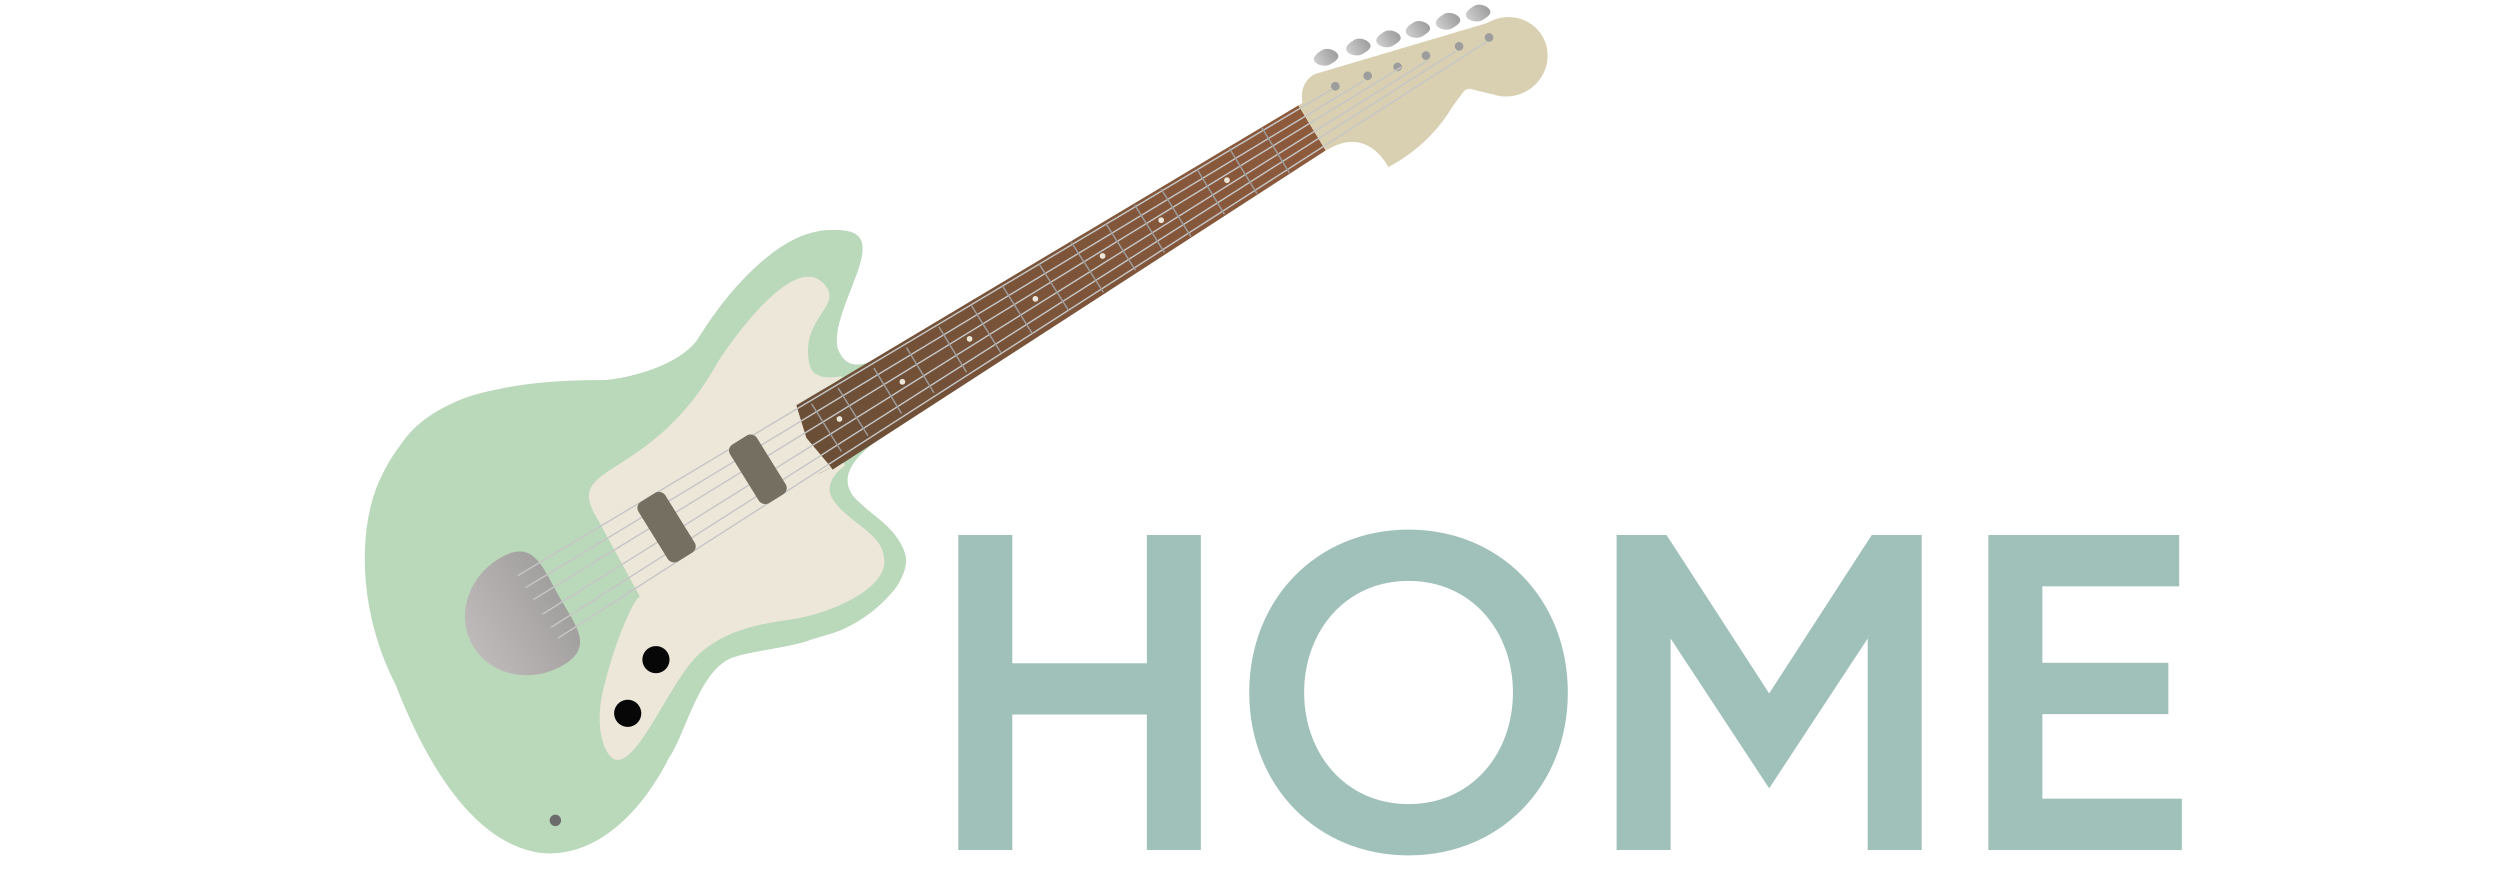 <svg width="200" height="70" viewBox="0 0 200 70" fill="none" xmlns="http://www.w3.org/2000/svg">
<g clip-path="url(#clip0_118_3027)">
<path d="M91.748 53.06H80.984V42.8H76.664V68H80.984V57.164H91.748V68H96.068V42.8H91.748V53.06ZM112.683 42.368C105.339 42.368 99.939 47.948 99.939 55.4C99.939 62.852 105.339 68.432 112.683 68.432C120.027 68.432 125.427 62.852 125.427 55.4C125.427 47.948 120.027 42.368 112.683 42.368ZM112.683 64.328C107.607 64.328 104.331 60.26 104.331 55.4C104.331 50.54 107.607 46.472 112.683 46.472C117.759 46.472 121.035 50.54 121.035 55.4C121.035 60.26 117.759 64.328 112.683 64.328ZM129.328 42.8V68H133.648V51.08L141.532 63.068L149.416 51.08V68H153.736V42.8H149.74L141.532 55.472L133.324 42.8H129.328ZM163.39 46.904H174.334V42.8H159.07V68H174.55V63.896H163.39V57.128H173.47V53.024H163.39V46.904Z" fill="#A0C1B9"/>
<ellipse cx="41.595" cy="43.373" rx="12.355" ry="12.012" transform="rotate(58.865 41.595 43.373)" fill="#BAD8BA"/>
<path d="M49.126 65.353C43.828 66.474 45.837 57.032 43.686 53.47C41.534 49.908 38.801 51.609 42.046 49.649C45.291 47.689 55.354 42.696 57.505 46.258C59.657 49.819 52.021 64.74 49.126 65.353Z" fill="#BAD8BA"/>
<path d="M54.627 58.087C50.423 69.38 39.502 74.975 31.653 54.791C25.97 43.723 31.368 31.642 35.036 37.712C40.873 37.862 50.761 37.749 54.289 43.59C57.818 49.43 54.067 54.616 54.627 58.087Z" fill="#BAD8BA"/>
<ellipse cx="60.048" cy="27.348" rx="2.574" ry="2.46" transform="rotate(58.865 60.048 27.348)" fill="#BAD8BA"/>
<path d="M54.382 37.296C50.843 36.58 42.165 30.599 48.796 30.402C54.443 29.464 55.732 27.282 55.937 26.958C58.811 22.411 58.039 35.343 62.124 32.001C61.388 35.642 57.922 38.012 54.382 37.296Z" fill="#BAD8BA"/>
<path d="M58.119 38.203C52.441 41.633 44.977 39.679 41.449 33.838C36.813 28.486 48.028 32.337 53.706 28.907C61.532 31.463 52.926 30.38 53.375 33.116C55.308 39.633 63.797 34.772 58.119 38.203Z" fill="#BAD8BA"/>
<path d="M62.107 49.893C60.335 44.415 36.498 51.416 32.97 45.576C29.442 39.736 28.41 29.62 50.366 30.457C60.045 36.304 63.784 29.882 67.312 35.723C71.708 36.141 65.379 35.287 62.107 49.893Z" fill="#BAD8BA"/>
<path d="M60.957 49.318C56.199 52.193 49.677 59.406 46.988 45.662C43.176 37.139 31.876 34.142 42.337 35.641C55.025 33.523 62.279 21.859 65.236 26.753C71.712 47.098 63.299 38.481 60.957 49.318Z" fill="#BAD8BA"/>
<path d="M66.582 50.665C57.919 53.359 60.08 51.295 58.316 48.374C56.552 45.454 57.423 41.697 60.262 39.981C63.102 38.266 66.234 39.137 67.999 42.058C76.692 42.954 70.802 49.353 66.582 50.665Z" fill="#BAD8BA"/>
<path d="M70.508 48.093C65.074 51.375 61.96 43.677 60.196 40.757C58.432 37.836 56.883 38.481 66.12 37.178C69.065 41.279 70.674 41.176 72.034 43.429C72.833 44.75 72.26 47.034 70.508 48.093Z" fill="#BAD8BA"/>
<path d="M47.764 65.975C45.022 70.505 39.019 67.869 35.491 62.029C31.963 56.188 33.706 48.673 39.384 45.243C45.062 41.813 52.526 43.767 56.053 49.607C58.345 58.046 51.735 55.29 47.764 65.975Z" fill="#BAD8BA"/>
<path d="M66.132 31.224C65.496 31.608 64.72 31.703 63.976 31.488C60.845 34.751 66.79 18.597 68.449 18.798C61.996 16.081 55.057 28.157 55.654 27.596C55.81 26.838 62.361 26.418 62.997 26.034L64.564 28.629L66.132 31.224Z" fill="#BAD8BA"/>
<ellipse cx="120.583" cy="4.546" rx="3.146" ry="3.26" transform="rotate(58.865 120.583 4.546)" fill="#D9D0B2"/>
<path d="M111.074 13.364C110.779 12.874 109.279 10.171 106.214 11.956C106.711 10.787 107.563 8.268 109.104 7.337C110.645 6.406 116.047 3.786 116.946 5.273C117.569 6.968 115.286 11.154 111.074 13.364Z" fill="#D9D0B2"/>
<path d="M69.053 40.485C67.382 39.156 47.522 50.418 64.649 47.022C58.995 49.167 60.617 32.551 62.699 31.293C64.781 30.035 73.495 33.124 72.075 33.982C68.501 36.141 66.283 38.282 69.053 40.485Z" fill="#BAD8BA"/>
<rect x="66.072" y="30.06" width="1.008" height="5.027" rx="0.458" transform="rotate(57.565 66.072 30.06)" fill="#C4C4C4"/>
<path d="M68.543 30.569C65.623 32.333 60.816 28.287 60.403 24.727C58.459 21.51 63.701 18.793 64.897 18.671C73.103 16.989 66.394 23.915 66.984 27.768C68.064 30.992 71.269 27.118 68.543 30.569Z" fill="#BAD8BA"/>
<path d="M103.88 8.423L106.06 12.032L65.711 38.16L62.635 33.069L103.88 8.423Z" fill="url(#paint0_linear_118_3027)"/>
<rect x="121.341" y="1.141" width="3.965" height="18.306" rx="1.602" transform="rotate(73.506 121.341 1.141)" fill="#D9D0B2"/>
<path d="M58.334 52.719C55.292 54.21 54.362 61.187 52.763 61.084C51.163 60.981 54.569 50.583 56.138 49.636C57.706 48.688 63.761 49.644 64.316 50.563C67.305 51.418 59.98 51.913 58.334 52.719Z" fill="#BAD8BA"/>
<path d="M106.547 11.621C106.03 12.535 105.602 11.053 104.835 9.782C104.067 8.511 103.927 7.19 104.522 6.83C105.117 6.471 107.381 7.913 108.148 9.184C108.916 10.454 106.546 11.288 106.547 11.621Z" fill="#D9D0B2"/>
<rect x="104.858" y="7.83" width="4.233" height="1.144" transform="rotate(58.865 104.858 7.83)" fill="#D9D0B2"/>
<path d="M115.637 4.252C115.778 3.896 116.223 3.776 116.524 4.014L119.643 6.482C120.125 6.863 119.749 7.632 119.152 7.486L117.676 7.125C117.454 7.071 117.22 7.154 117.083 7.338L116.259 8.436C116.103 8.643 115.827 8.72 115.587 8.623L114.665 8.25C114.374 8.133 114.232 7.802 114.348 7.51L115.637 4.252Z" fill="#D9D0B2"/>
<path d="M106.439 5.138C106.034 5.383 105.359 5.23 105.163 4.906C104.967 4.582 105.353 4.257 105.759 4.012C106.165 3.767 106.82 3.997 107.016 4.322C107.212 4.646 106.845 4.893 106.439 5.138Z" fill="url(#paint1_linear_118_3027)"/>
<path d="M109.017 4.316C108.611 4.561 107.937 4.409 107.741 4.084C107.545 3.76 107.931 3.435 108.336 3.19C108.742 2.945 109.397 3.175 109.593 3.5C109.789 3.824 109.422 4.071 109.017 4.316Z" fill="url(#paint2_linear_118_3027)"/>
<path d="M111.428 3.661C111.022 3.906 110.348 3.754 110.152 3.429C109.956 3.105 110.342 2.78 110.748 2.535C111.153 2.29 111.808 2.521 112.004 2.845C112.2 3.17 111.833 3.416 111.428 3.661Z" fill="url(#paint3_linear_118_3027)"/>
<path d="M113.78 2.908C113.374 3.153 112.7 3.001 112.504 2.677C112.308 2.352 112.694 2.027 113.1 1.782C113.505 1.537 114.16 1.768 114.356 2.093C114.552 2.417 114.185 2.663 113.78 2.908Z" fill="url(#paint4_linear_118_3027)"/>
<path d="M116.191 2.254C115.785 2.499 115.111 2.347 114.915 2.022C114.719 1.698 115.105 1.373 115.511 1.128C115.916 0.883 116.571 1.114 116.767 1.438C116.963 1.762 116.597 2.009 116.191 2.254Z" fill="url(#paint5_linear_118_3027)"/>
<path d="M118.602 1.599C118.197 1.844 117.522 1.692 117.326 1.368C117.13 1.043 117.516 0.718 117.922 0.473C118.328 0.228 118.983 0.459 119.179 0.783C119.375 1.108 119.008 1.354 118.602 1.599Z" fill="url(#paint6_linear_118_3027)"/>
<path d="M63.555 38.405C64.463 45.778 60.181 45.256 57.28 51.342C38.78 33.694 49.726 42.537 57.306 29.182C56.829 29.816 63.788 18.688 66.26 23.225C65.007 27.77 59.529 31.017 63.555 38.405Z" fill="#EDE7D9"/>
<path d="M65.441 31.361C62.885 32.839 57.908 36.003 60.24 32.786C59.489 29.014 65.314 22.218 65.876 22.675C67.632 24.473 63.991 25.321 64.743 29.093C65.233 31.554 70.051 28.696 65.441 31.361Z" fill="#EDE7D9"/>
<path d="M63.606 32.095L64.508 35.03L66.486 37.379L63.844 38.819L60.964 33.535L63.606 32.095Z" fill="#EDE7D9"/>
<path d="M70.698 44.831C69.752 45.346 67.71 44.283 66.831 42.671C65.953 41.059 59.508 42.389 67.374 37.383C68.435 36.708 65.662 38.187 66.54 39.799C67.6 41.745 70.85 42.666 70.698 44.831Z" fill="#EDE7D9"/>
<path d="M61.901 49.459C50.835 45.214 60.96 48.664 59.723 46.394C58.486 44.124 59.214 41.341 61.349 40.178C63.483 39.015 65.647 42.595 70.378 43.824C72.667 47.209 63.746 50.166 61.901 49.459Z" fill="#EDE7D9"/>
<rect x="64.147" y="36.115" width="5.126" height="2.897" transform="rotate(61.413 64.147 36.115)" fill="#EDE7D9"/>
<path d="M66.486 37.379L66.807 37.883L65.498 39.059L65.018 38.179L66.486 37.379Z" fill="#EDE7D9"/>
<path d="M67.484 37.014L67.613 37.217L66.102 38.404L65.895 38.034L67.484 37.014Z" fill="#EDE7D9"/>
<path d="M55.22 53.035C52.437 54.552 50.166 54.824 49.666 53.905C49.165 52.986 51.016 51.012 53.799 49.495C56.582 47.979 64.344 47.888 64.844 48.806C65.289 50.087 58.837 48.844 55.22 53.035Z" fill="#EDE7D9"/>
<path d="M55.509 52.751C53.156 55.302 50.202 63.156 48.538 60.103C46.875 57.05 49.122 50.694 51.953 49.486C56.792 47.42 56.112 41.864 57.776 44.917C59.44 47.97 61.533 45.407 55.509 52.751Z" fill="#EDE7D9"/>
<path d="M55.171 53.062C54.171 53.607 52.728 52.888 51.948 51.456C51.168 50.023 51.294 52.7 49.831 52.228C46.319 60.106 50.64 46.377 51.42 47.809C52.201 49.241 56.171 52.517 55.171 53.062Z" fill="#EDE7D9"/>
<rect x="50.343" y="39.195" width="12.035" height="3.343" transform="rotate(61.413 50.343 39.195)" fill="#EDE7D9"/>
<path d="M44.976 53.259C42.364 54.738 39.15 53.998 37.795 51.607C36.441 49.216 37.46 46.078 40.071 44.599C42.682 43.12 43.359 45.297 44.713 47.689C46.068 50.08 47.587 51.78 44.976 53.259Z" fill="url(#paint7_linear_118_3027)"/>
<circle cx="106.826" cy="6.9" r="0.343" transform="rotate(57.505 106.826 6.9)" fill="#9E9D9D"/>
<circle cx="109.413" cy="6.065" r="0.343" transform="rotate(57.505 109.413 6.065)" fill="#9E9D9D"/>
<circle cx="111.808" cy="5.353" r="0.343" transform="rotate(57.505 111.808 5.353)" fill="#9E9D9D"/>
<circle cx="114.08" cy="4.449" r="0.343" transform="rotate(57.505 114.08 4.449)" fill="#9E9D9D"/>
<circle cx="116.73" cy="3.71" r="0.343" transform="rotate(57.505 116.73 3.71)" fill="#9E9D9D"/>
<circle cx="119.125" cy="2.999" r="0.343" transform="rotate(57.505 119.125 2.999)" fill="#9E9D9D"/>
<line x1="106.565" y1="7.133" x2="41.428" y2="46.046" stroke="#C6C6C6" stroke-width="0.114"/>
<line x1="109.119" y1="6.456" x2="42.042" y2="47.011" stroke="#C6C6C6" stroke-width="0.114"/>
<line x1="112.093" y1="5.376" x2="42.657" y2="47.975" stroke="#C6C6C6" stroke-width="0.114"/>
<line x1="114.199" y1="4.848" x2="43.395" y2="49.133" stroke="#C6C6C6" stroke-width="0.114"/>
<line x1="116.436" y1="4.101" x2="44.072" y2="50.194" stroke="#C6C6C6" stroke-width="0.114"/>
<line x1="118.928" y1="3.328" x2="44.625" y2="51.062" stroke="#C6C6C6" stroke-width="0.114"/>
<line x1="100.956" y1="10.223" x2="103.16" y2="13.851" stroke="#9E9D9D" stroke-width="0.114"/>
<line x1="98.353" y1="11.869" x2="100.557" y2="15.497" stroke="#9E9D9D" stroke-width="0.114"/>
<line x1="95.749" y1="13.515" x2="97.953" y2="17.143" stroke="#9E9D9D" stroke-width="0.114"/>
<line x1="92.893" y1="15.12" x2="95.274" y2="18.932" stroke="#9E9D9D" stroke-width="0.114"/>
<line x1="90.769" y1="16.378" x2="93.149" y2="20.191" stroke="#9E9D9D" stroke-width="0.114"/>
<line x1="88.493" y1="17.922" x2="90.84" y2="21.626" stroke="#9E9D9D" stroke-width="0.114"/>
<line x1="85.712" y1="19.384" x2="88.27" y2="23.381" stroke="#9E9D9D" stroke-width="0.114"/>
<line x1="83.143" y1="21.14" x2="85.49" y2="24.843" stroke="#9E9D9D" stroke-width="0.114"/>
<line x1="80.212" y1="22.888" x2="82.593" y2="26.701" stroke="#9E9D9D" stroke-width="0.114"/>
<line x1="77.684" y1="24.391" x2="80.065" y2="28.204" stroke="#9E9D9D" stroke-width="0.114"/>
<line x1="75.115" y1="26.148" x2="77.319" y2="29.776" stroke="#9E9D9D" stroke-width="0.114"/>
<line x1="72.512" y1="27.794" x2="74.716" y2="31.422" stroke="#9E9D9D" stroke-width="0.114"/>
<line x1="69.908" y1="29.44" x2="72.112" y2="33.068" stroke="#9E9D9D" stroke-width="0.114"/>
<line x1="67.052" y1="31.044" x2="69.433" y2="34.857" stroke="#9E9D9D" stroke-width="0.114"/>
<line x1="64.927" y1="32.303" x2="67.308" y2="36.115" stroke="#9E9D9D" stroke-width="0.114"/>
<rect x="58.105" y="35.859" width="2.517" height="5.526" rx="0.572" transform="rotate(-31.806 58.105 35.859)" fill="#756F62"/>
<rect x="50.776" y="40.451" width="2.517" height="5.614" rx="0.572" transform="rotate(-31.806 50.776 40.451)" fill="#756F62"/>
<circle cx="50.216" cy="57.066" r="1.087" transform="rotate(-17.241 50.216 57.066)" fill="#070707"/>
<circle cx="44.429" cy="65.63" r="0.458" transform="rotate(-17.241 44.429 65.63)" fill="#6C6C6C"/>
<circle cx="52.476" cy="52.771" r="1.087" transform="rotate(-17.241 52.476 52.771)" fill="#070707"/>
<circle cx="98.158" cy="14.414" r="0.229" fill="#EDE7D9"/>
<circle cx="92.896" cy="17.617" r="0.229" fill="#EDE7D9"/>
<circle cx="88.206" cy="20.477" r="0.229" fill="#EDE7D9"/>
<circle cx="82.829" cy="23.909" r="0.229" fill="#EDE7D9"/>
<circle cx="77.567" cy="27.112" r="0.229" fill="#EDE7D9"/>
<circle cx="72.19" cy="30.544" r="0.229" fill="#EDE7D9"/>
<circle cx="67.157" cy="33.518" r="0.229" fill="#EDE7D9"/>
</g>
<defs>
<linearGradient id="paint0_linear_118_3027" x1="105.299" y1="10.772" x2="64.173" y2="35.614" gradientUnits="userSpaceOnUse">
<stop stop-color="#8E5A3C"/>
<stop offset="1" stop-color="#6A4E36"/>
</linearGradient>
<linearGradient id="paint1_linear_118_3027" x1="106.882" y1="4.101" x2="105.267" y2="5.077" gradientUnits="userSpaceOnUse">
<stop stop-color="#9E9D9D"/>
<stop offset="1" stop-color="#CECECE"/>
</linearGradient>
<linearGradient id="paint2_linear_118_3027" x1="109.46" y1="3.279" x2="107.844" y2="4.255" gradientUnits="userSpaceOnUse">
<stop stop-color="#9E9D9D"/>
<stop offset="1" stop-color="#CECECE"/>
</linearGradient>
<linearGradient id="paint3_linear_118_3027" x1="111.871" y1="2.625" x2="110.255" y2="3.601" gradientUnits="userSpaceOnUse">
<stop stop-color="#9E9D9D"/>
<stop offset="1" stop-color="#CECECE"/>
</linearGradient>
<linearGradient id="paint4_linear_118_3027" x1="114.223" y1="1.872" x2="112.607" y2="2.848" gradientUnits="userSpaceOnUse">
<stop stop-color="#9E9D9D"/>
<stop offset="1" stop-color="#CECECE"/>
</linearGradient>
<linearGradient id="paint5_linear_118_3027" x1="116.634" y1="1.218" x2="115.019" y2="2.194" gradientUnits="userSpaceOnUse">
<stop stop-color="#9E9D9D"/>
<stop offset="1" stop-color="#CECECE"/>
</linearGradient>
<linearGradient id="paint6_linear_118_3027" x1="119.045" y1="0.563" x2="117.43" y2="1.539" gradientUnits="userSpaceOnUse">
<stop stop-color="#9E9D9D"/>
<stop offset="1" stop-color="#CECECE"/>
</linearGradient>
<linearGradient id="paint7_linear_118_3027" x1="44.738" y1="47.675" x2="37.795" y2="51.607" gradientUnits="userSpaceOnUse">
<stop stop-color="#A29F9F"/>
<stop offset="1" stop-color="#BFBABA"/>
</linearGradient>
<clipPath id="clip0_118_3027">
<rect width="200" height="70" fill="white"/>
</clipPath>
</defs>
</svg>
